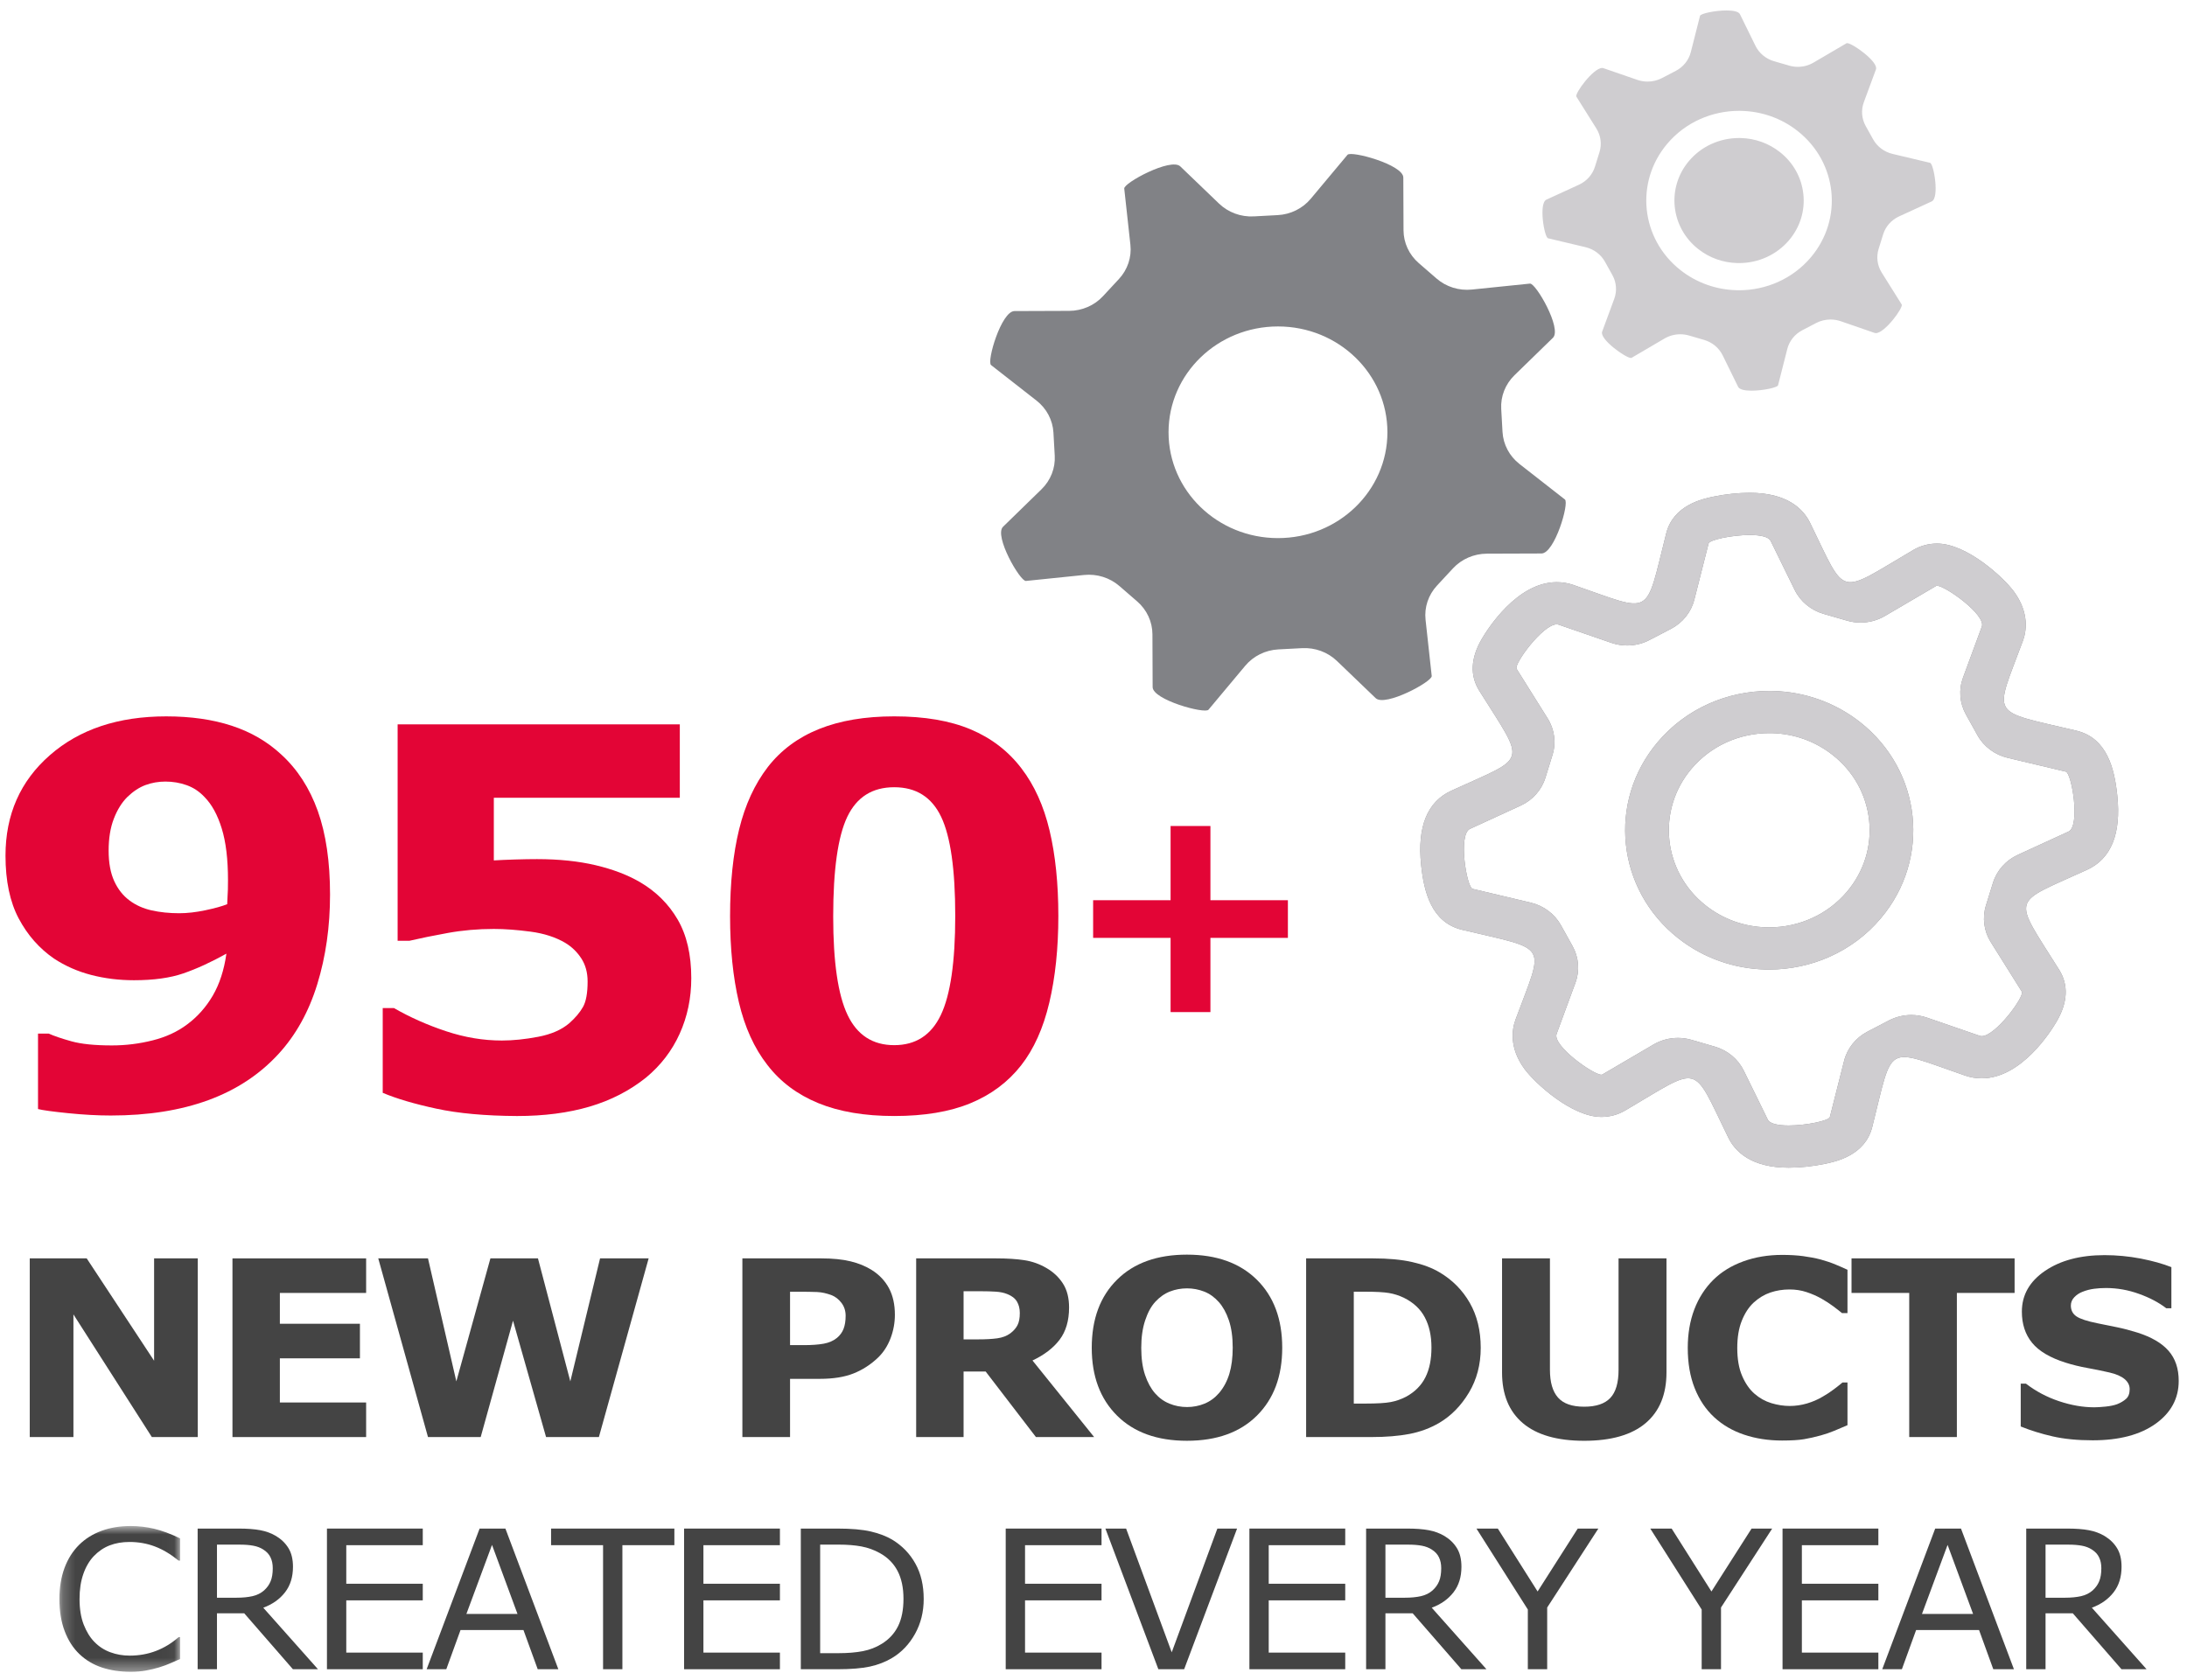 <?xml version="1.0" encoding="UTF-8" standalone="no"?>
<svg width="177px" height="136px" viewBox="0 0 177 136" version="1.1" xmlns="http://www.w3.org/2000/svg" xmlns:xlink="http://www.w3.org/1999/xlink">
    <!-- Generator: Sketch 3.6.1 (26313) - http://www.bohemiancoding.com/sketch -->
    <title>Group 3</title>
    <desc>Created with Sketch.</desc>
    <defs>
        <path id="path-1" d="M0.213,12.622 L9.978,12.622 L9.978,0.822 L0.213,0.822 L0.213,12.622 L0.213,12.622 Z"></path>
    </defs>
    <g id="Page-1" stroke="none" stroke-width="1" fill="none" fill-rule="evenodd">
        <g id="Careers" transform="translate(-879, -806)">
            <g id="Group-3" transform="translate(879, 806)">
                <path d="M16.007,116.339 L12.289,116.339 L5.943,106.41 L5.943,116.339 L2.408,116.339 L2.408,101.874 L7.017,101.874 L12.472,110.16 L12.472,101.874 L16.007,101.874 L16.007,116.339 Z" id="Fill-83" fill="#444444"></path>
                <path d="M29.632,116.339 L18.814,116.339 L18.814,101.874 L29.632,101.874 L29.632,104.672 L22.65,104.672 L22.65,107.167 L29.13,107.167 L29.13,109.965 L22.65,109.965 L22.65,113.54 L29.632,113.54 L29.632,116.339 Z" id="Fill-85" fill="#444444"></path>
                <path d="M52.497,101.873 L48.47,116.338 L44.194,116.338 L41.52,106.916 L38.904,116.338 L34.638,116.338 L30.613,101.873 L34.638,101.873 L36.933,111.831 L39.691,101.873 L43.538,101.873 L46.158,111.831 L48.565,101.873 L52.497,101.873 Z" id="Fill-87" fill="#444444"></path>
                <path d="M68.44,106.522 C68.44,106.116 68.324,105.765 68.097,105.469 C67.87,105.176 67.605,104.97 67.306,104.856 C66.902,104.701 66.511,104.615 66.129,104.598 C65.748,104.582 65.238,104.574 64.604,104.574 L63.941,104.574 L63.941,108.897 L65.045,108.897 C65.702,108.897 66.24,108.858 66.665,108.78 C67.091,108.703 67.448,108.547 67.735,108.314 C67.982,108.109 68.163,107.862 68.273,107.575 C68.384,107.287 68.44,106.936 68.44,106.522 M72.425,106.44 C72.425,107.087 72.31,107.72 72.076,108.34 C71.841,108.957 71.505,109.476 71.072,109.897 C70.476,110.468 69.811,110.897 69.076,111.19 C68.344,111.482 67.432,111.627 66.34,111.627 L63.941,111.627 L63.941,116.338 L60.083,116.338 L60.083,101.873 L66.43,101.873 C67.382,101.873 68.183,101.953 68.835,102.112 C69.488,102.269 70.068,102.508 70.57,102.825 C71.17,103.207 71.632,103.697 71.949,104.293 C72.266,104.889 72.425,105.603 72.425,106.44" id="Fill-89" fill="#444444"></path>
                <path d="M82.536,106.303 C82.536,105.94 82.459,105.629 82.305,105.371 C82.152,105.111 81.887,104.907 81.51,104.759 C81.249,104.654 80.946,104.592 80.597,104.569 C80.249,104.546 79.844,104.534 79.382,104.534 L77.985,104.534 L77.985,108.431 L79.171,108.431 C79.787,108.431 80.303,108.402 80.719,108.344 C81.133,108.286 81.482,108.152 81.763,107.946 C82.03,107.744 82.227,107.522 82.349,107.28 C82.474,107.037 82.536,106.711 82.536,106.303 L82.536,106.303 Z M88.552,116.339 L83.841,116.339 L79.773,111.035 L77.985,111.035 L77.985,116.339 L74.148,116.339 L74.148,101.874 L80.619,101.874 C81.5,101.874 82.261,101.922 82.897,102.019 C83.534,102.116 84.13,102.326 84.684,102.65 C85.248,102.975 85.694,103.392 86.025,103.909 C86.356,104.423 86.523,105.07 86.523,105.847 C86.523,106.915 86.266,107.787 85.756,108.46 C85.244,109.134 84.509,109.694 83.562,110.14 L88.552,116.339 Z" id="Fill-91" fill="#444444"></path>
                <path d="M98.663,112.773 C99.038,112.333 99.315,111.812 99.496,111.214 C99.676,110.616 99.767,109.911 99.767,109.101 C99.767,108.233 99.662,107.495 99.456,106.886 C99.249,106.278 98.976,105.784 98.643,105.41 C98.299,105.021 97.908,104.74 97.462,104.563 C97.016,104.39 96.553,104.301 96.071,104.301 C95.583,104.301 95.121,104.386 94.69,104.555 C94.258,104.722 93.861,105.002 93.501,105.39 C93.166,105.753 92.893,106.252 92.682,106.891 C92.469,107.528 92.365,108.268 92.365,109.111 C92.365,109.973 92.467,110.705 92.672,111.311 C92.875,111.917 93.146,112.41 93.479,112.793 C93.814,113.175 94.206,113.457 94.656,113.637 C95.103,113.82 95.575,113.909 96.071,113.909 C96.567,113.909 97.039,113.818 97.486,113.634 C97.936,113.449 98.327,113.162 98.663,112.773 M103.774,109.111 C103.774,111.416 103.091,113.247 101.724,114.605 C100.361,115.962 98.47,116.64 96.061,116.64 C93.658,116.64 91.771,115.962 90.408,114.605 C89.041,113.247 88.358,111.416 88.358,109.111 C88.358,106.786 89.041,104.948 90.408,103.598 C91.771,102.246 93.658,101.571 96.061,101.571 C98.458,101.571 100.343,102.246 101.716,103.598 C103.087,104.948 103.774,106.786 103.774,109.111" id="Fill-93" fill="#444444"></path>
                <path d="M115.852,109.092 C115.852,108.14 115.673,107.324 115.314,106.649 C114.959,105.971 114.389,105.443 113.614,105.06 C113.218,104.872 112.815,104.744 112.403,104.676 C111.992,104.608 111.371,104.573 110.54,104.573 L109.566,104.573 L109.566,113.628 L110.54,113.628 C111.458,113.628 112.13,113.587 112.558,113.505 C112.987,113.426 113.405,113.278 113.814,113.065 C114.517,112.676 115.033,112.156 115.36,111.505 C115.689,110.855 115.852,110.051 115.852,109.092 M119.839,109.121 C119.839,110.466 119.522,111.674 118.887,112.738 C118.249,113.804 117.446,114.622 116.476,115.193 C115.746,115.62 114.947,115.917 114.075,116.086 C113.206,116.253 112.174,116.339 110.982,116.339 L105.708,116.339 L105.708,101.874 L111.132,101.874 C112.351,101.874 113.401,101.971 114.286,102.169 C115.169,102.367 115.912,102.646 116.517,103.01 C117.546,103.619 118.359,104.439 118.952,105.472 C119.544,106.505 119.839,107.721 119.839,109.121" id="Fill-95" fill="#444444"></path>
                <path d="M134.873,111.103 C134.873,112.889 134.31,114.258 133.184,115.212 C132.06,116.163 130.402,116.641 128.214,116.641 C126.023,116.641 124.369,116.163 123.247,115.212 C122.125,114.258 121.565,112.893 121.565,111.112 L121.565,101.873 L125.441,101.873 L125.441,110.899 C125.441,111.903 125.658,112.65 126.094,113.142 C126.529,113.635 127.234,113.882 128.214,113.882 C129.177,113.882 129.882,113.645 130.327,113.171 C130.773,112.699 130.994,111.942 130.994,110.899 L130.994,101.873 L134.873,101.873 L134.873,111.103 Z" id="Fill-97" fill="#444444"></path>
                <path d="M144.228,116.62 C143.116,116.62 142.092,116.461 141.15,116.144 C140.209,115.826 139.402,115.354 138.725,114.725 C138.049,114.098 137.525,113.313 137.153,112.375 C136.78,111.435 136.595,110.35 136.595,109.121 C136.595,107.973 136.772,106.934 137.127,106.002 C137.483,105.07 137.997,104.27 138.673,103.602 C139.324,102.961 140.129,102.466 141.09,102.116 C142.05,101.767 143.1,101.592 144.238,101.592 C144.866,101.592 145.437,101.625 145.942,101.693 C146.444,101.761 146.914,101.85 147.342,101.961 C147.789,102.083 148.197,102.221 148.562,102.375 C148.928,102.526 149.247,102.666 149.522,102.796 L149.522,106.303 L149.078,106.303 C148.891,106.148 148.655,105.965 148.37,105.751 C148.086,105.54 147.763,105.33 147.402,105.124 C147.032,104.918 146.635,104.744 146.205,104.602 C145.778,104.46 145.32,104.39 144.83,104.39 C144.288,104.39 143.772,104.472 143.284,104.637 C142.795,104.802 142.345,105.074 141.927,105.454 C141.532,105.823 141.213,106.313 140.97,106.919 C140.725,107.526 140.602,108.264 140.602,109.13 C140.602,110.035 140.735,110.791 141,111.398 C141.263,112.006 141.596,112.484 142,112.834 C142.407,113.189 142.861,113.443 143.363,113.595 C143.867,113.746 144.36,113.822 144.852,113.822 C145.32,113.822 145.782,113.754 146.242,113.62 C146.699,113.484 147.123,113.302 147.512,113.069 C147.842,112.882 148.145,112.682 148.426,112.468 C148.707,112.257 148.94,112.072 149.12,111.919 L149.522,111.919 L149.522,115.377 C149.146,115.539 148.787,115.69 148.448,115.834 C148.107,115.976 147.747,116.098 147.372,116.203 C146.882,116.339 146.424,116.442 145.997,116.513 C145.567,116.585 144.979,116.62 144.228,116.62" id="Fill-99" fill="#444444"></path>
                <path d="M163.047,104.671 L158.375,104.671 L158.375,116.338 L154.519,116.338 L154.519,104.671 L149.849,104.671 L149.849,101.873 L163.047,101.873 L163.047,104.671 Z" id="Fill-101" fill="#444444"></path>
                <path d="M176.329,111.792 C176.329,113.217 175.702,114.375 174.454,115.266 C173.205,116.155 171.513,116.602 169.369,116.602 C168.13,116.602 167.05,116.495 166.13,116.285 C165.209,116.076 164.346,115.808 163.543,115.483 L163.543,112.015 L163.966,112.015 C164.761,112.631 165.655,113.103 166.642,113.435 C167.63,113.765 168.58,113.93 169.489,113.93 C169.724,113.93 170.031,113.911 170.413,113.872 C170.794,113.833 171.105,113.767 171.348,113.677 C171.641,113.561 171.884,113.413 172.075,113.241 C172.267,113.064 172.36,112.806 172.36,112.462 C172.36,112.145 172.221,111.872 171.944,111.64 C171.667,111.411 171.26,111.235 170.724,111.112 C170.162,110.982 169.567,110.862 168.941,110.747 C168.317,110.635 167.728,110.491 167.178,110.316 C165.92,109.92 165.014,109.384 164.462,108.708 C163.908,108.03 163.635,107.19 163.635,106.186 C163.635,104.838 164.257,103.741 165.506,102.888 C166.755,102.038 168.361,101.611 170.322,101.611 C171.306,101.611 172.278,101.704 173.241,101.886 C174.201,102.073 175.032,102.304 175.736,102.582 L175.736,105.914 L175.325,105.914 C174.721,105.448 173.984,105.057 173.109,104.745 C172.235,104.428 171.344,104.273 170.433,104.273 C170.111,104.273 169.792,104.294 169.473,104.335 C169.156,104.378 168.849,104.457 168.556,104.574 C168.295,104.671 168.07,104.819 167.881,105.017 C167.694,105.213 167.6,105.438 167.6,105.69 C167.6,106.073 167.753,106.366 168.054,106.57 C168.353,106.774 168.925,106.96 169.76,107.129 C170.308,107.238 170.836,107.345 171.342,107.45 C171.848,107.553 172.392,107.696 172.974,107.877 C174.118,108.24 174.964,108.733 175.51,109.359 C176.056,109.984 176.329,110.794 176.329,111.792" id="Fill-103" fill="#444444"></path>
                <g id="Group-107" transform="translate(4.596, 122.719)">
                    <mask id="mask-2" fill="white">
                        <use xlink:href="#path-1"></use>
                    </mask>
                    <g id="Clip-106"></g>
                    <path d="M9.978,11.59 C9.687,11.712 9.426,11.827 9.189,11.934 C8.956,12.04 8.649,12.153 8.268,12.271 C7.946,12.367 7.597,12.45 7.222,12.52 C6.844,12.588 6.429,12.623 5.977,12.623 C5.122,12.623 4.345,12.506 3.648,12.275 C2.95,12.042 2.341,11.679 1.826,11.184 C1.32,10.7 0.924,10.085 0.641,9.337 C0.354,8.592 0.213,7.722 0.213,6.733 C0.213,5.795 0.35,4.956 0.625,4.216 C0.898,3.477 1.294,2.853 1.809,2.343 C2.311,1.847 2.914,1.471 3.624,1.21 C4.333,0.95 5.12,0.822 5.985,0.822 C6.617,0.822 7.25,0.896 7.878,1.043 C8.509,1.191 9.207,1.451 9.978,1.822 L9.978,3.62 L9.858,3.62 C9.209,3.094 8.567,2.713 7.928,2.473 C7.292,2.234 6.609,2.113 5.883,2.113 C5.286,2.113 4.75,2.207 4.273,2.393 C3.795,2.579 3.369,2.869 2.994,3.261 C2.633,3.644 2.347,4.127 2.147,4.71 C1.942,5.294 1.842,5.968 1.842,6.733 C1.842,7.533 1.954,8.223 2.177,8.799 C2.402,9.374 2.689,9.844 3.044,10.205 C3.411,10.582 3.843,10.862 4.335,11.042 C4.829,11.225 5.349,11.314 5.899,11.314 C6.652,11.314 7.356,11.19 8.015,10.939 C8.675,10.691 9.291,10.316 9.866,9.815 L9.978,9.815 L9.978,11.59 Z" id="Fill-105" fill="#444444" mask="url(#mask-2)"></path>
                </g>
                <path d="M22.075,126.951 C22.075,126.624 22.017,126.335 21.896,126.083 C21.78,125.83 21.583,125.617 21.308,125.444 C21.081,125.296 20.812,125.193 20.501,125.135 C20.192,125.077 19.824,125.048 19.403,125.048 L17.56,125.048 L17.56,129.345 L19.142,129.345 C19.636,129.345 20.069,129.302 20.439,129.219 C20.806,129.135 21.119,128.978 21.378,128.749 C21.615,128.533 21.79,128.289 21.904,128.009 C22.019,127.731 22.075,127.38 22.075,126.951 L22.075,126.951 Z M25.734,135.134 L23.705,135.134 L19.766,130.607 L17.56,130.607 L17.56,135.134 L15.996,135.134 L15.996,123.747 L19.29,123.747 C20.003,123.747 20.597,123.791 21.071,123.881 C21.545,123.97 21.972,124.129 22.352,124.358 C22.779,124.618 23.113,124.947 23.352,125.341 C23.592,125.737 23.711,126.236 23.711,126.844 C23.711,127.665 23.498,128.353 23.071,128.904 C22.643,129.46 22.057,129.875 21.308,130.155 L25.734,135.134 Z" id="Fill-108" fill="#444444"></path>
                <path d="M34.216,135.135 L26.461,135.135 L26.461,123.747 L34.216,123.747 L34.216,125.093 L28.025,125.093 L28.025,128.214 L34.216,128.214 L34.216,129.559 L28.025,129.559 L28.025,133.789 L34.216,133.789 L34.216,135.135 Z" id="Fill-110" fill="#444444"></path>
                <path d="M41.883,130.66 L39.82,125.069 L37.746,130.66 L41.883,130.66 Z M45.188,135.134 L43.518,135.134 L42.365,131.961 L37.272,131.961 L36.12,135.134 L34.53,135.134 L38.816,123.747 L40.904,123.747 L45.188,135.134 Z" id="Fill-112" fill="#444444"></path>
                <path d="M54.579,125.092 L50.372,125.092 L50.372,135.134 L48.808,135.134 L48.808,125.092 L44.6,125.092 L44.6,123.747 L54.579,123.747 L54.579,125.092 Z" id="Fill-114" fill="#444444"></path>
                <path d="M63.121,135.135 L55.366,135.135 L55.366,123.747 L63.121,123.747 L63.121,125.093 L56.93,125.093 L56.93,128.214 L63.121,128.214 L63.121,129.559 L56.93,129.559 L56.93,133.789 L63.121,133.789 L63.121,135.135 Z" id="Fill-116" fill="#444444"></path>
                <path d="M73.121,129.429 C73.121,128.538 72.961,127.785 72.64,127.173 C72.318,126.561 71.839,126.08 71.2,125.728 C70.739,125.472 70.243,125.295 69.723,125.196 C69.201,125.097 68.574,125.046 67.848,125.046 L66.378,125.046 L66.378,133.835 L67.848,133.835 C68.603,133.835 69.259,133.781 69.821,133.674 C70.383,133.566 70.899,133.367 71.367,133.076 C71.951,132.715 72.391,132.239 72.684,131.647 C72.977,131.055 73.121,130.317 73.121,129.429 M74.758,129.453 C74.758,130.488 74.525,131.426 74.059,132.266 C73.591,133.107 72.973,133.76 72.196,134.224 C71.658,134.546 71.06,134.777 70.399,134.921 C69.737,135.063 68.866,135.135 67.785,135.135 L64.812,135.135 L64.812,123.747 L67.753,123.747 C68.902,123.747 69.817,123.827 70.492,123.988 C71.17,124.147 71.742,124.369 72.214,124.648 C73.013,125.134 73.639,125.779 74.085,126.584 C74.535,127.39 74.758,128.346 74.758,129.453" id="Fill-118" fill="#444444"></path>
                <path d="M89.15,135.135 L81.395,135.135 L81.395,123.747 L89.15,123.747 L89.15,125.093 L82.959,125.093 L82.959,128.214 L89.15,128.214 L89.15,129.559 L82.959,129.559 L82.959,133.789 L89.15,133.789 L89.15,135.135 Z" id="Fill-120" fill="#444444"></path>
                <path d="M100.121,123.747 L95.837,135.134 L93.749,135.134 L89.463,123.747 L91.139,123.747 L94.831,133.765 L98.525,123.747 L100.121,123.747 Z" id="Fill-122" fill="#444444"></path>
                <path d="M108.873,135.135 L101.118,135.135 L101.118,123.747 L108.873,123.747 L108.873,125.093 L102.681,125.093 L102.681,128.214 L108.873,128.214 L108.873,129.559 L102.681,129.559 L102.681,133.789 L108.873,133.789 L108.873,135.135 Z" id="Fill-124" fill="#444444"></path>
                <path d="M116.642,126.951 C116.642,126.624 116.584,126.335 116.463,126.083 C116.347,125.83 116.15,125.617 115.875,125.444 C115.648,125.296 115.379,125.193 115.068,125.135 C114.759,125.077 114.392,125.048 113.97,125.048 L112.127,125.048 L112.127,129.345 L113.709,129.345 C114.203,129.345 114.636,129.302 115.006,129.219 C115.373,129.135 115.686,128.978 115.945,128.749 C116.182,128.533 116.357,128.289 116.471,128.009 C116.586,127.731 116.642,127.38 116.642,126.951 L116.642,126.951 Z M120.302,135.134 L118.272,135.134 L114.333,130.607 L112.127,130.607 L112.127,135.134 L110.563,135.134 L110.563,123.747 L113.858,123.747 C114.57,123.747 115.164,123.791 115.638,123.881 C116.112,123.97 116.54,124.129 116.919,124.358 C117.347,124.618 117.68,124.947 117.919,125.341 C118.16,125.737 118.278,126.236 118.278,126.844 C118.278,127.665 118.065,128.353 117.638,128.904 C117.21,129.46 116.624,129.875 115.875,130.155 L120.302,135.134 Z" id="Fill-126" fill="#444444"></path>
                <path d="M129.36,123.747 L125.218,130.139 L125.218,135.134 L123.652,135.134 L123.652,130.301 L119.493,123.747 L121.223,123.747 L124.443,128.84 L127.691,123.747 L129.36,123.747 Z" id="Fill-128" fill="#444444"></path>
                <path d="M143.428,123.747 L139.286,130.139 L139.286,135.134 L137.721,135.134 L137.721,130.301 L133.561,123.747 L135.291,123.747 L138.512,128.84 L141.76,123.747 L143.428,123.747 Z" id="Fill-130" fill="#444444"></path>
                <path d="M152.021,135.135 L144.266,135.135 L144.266,123.747 L152.021,123.747 L152.021,125.093 L145.83,125.093 L145.83,128.214 L152.021,128.214 L152.021,129.559 L145.83,129.559 L145.83,133.789 L152.021,133.789 L152.021,135.135 Z" id="Fill-132" fill="#444444"></path>
                <path d="M159.688,130.66 L157.624,125.069 L155.551,130.66 L159.688,130.66 Z M162.993,135.134 L161.322,135.134 L160.17,131.961 L155.077,131.961 L153.925,135.134 L152.335,135.134 L156.621,123.747 L158.708,123.747 L162.993,135.134 Z" id="Fill-134" fill="#444444"></path>
                <path d="M170.067,126.951 C170.067,126.624 170.009,126.335 169.888,126.083 C169.772,125.83 169.575,125.617 169.3,125.444 C169.073,125.296 168.804,125.193 168.493,125.135 C168.184,125.077 167.816,125.048 167.395,125.048 L165.552,125.048 L165.552,129.345 L167.134,129.345 C167.628,129.345 168.061,129.302 168.431,129.219 C168.798,129.135 169.111,128.978 169.37,128.749 C169.607,128.533 169.782,128.289 169.896,128.009 C170.011,127.731 170.067,127.38 170.067,126.951 L170.067,126.951 Z M173.727,135.134 L171.697,135.134 L167.758,130.607 L165.552,130.607 L165.552,135.134 L163.988,135.134 L163.988,123.747 L167.282,123.747 C167.995,123.747 168.589,123.791 169.063,123.881 C169.537,123.97 169.964,124.129 170.344,124.358 C170.771,124.618 171.105,124.947 171.344,125.341 C171.585,125.737 171.703,126.236 171.703,126.844 C171.703,127.665 171.49,128.353 171.063,128.904 C170.635,129.46 170.049,129.875 169.3,130.155 L173.727,135.134 Z" id="Fill-136" fill="#444444"></path>
                <path d="M18.452,71.256 C18.452,69.557 18.284,68.161 17.944,67.065 C17.607,65.972 17.145,65.125 16.555,64.527 C16.138,64.081 15.656,63.76 15.11,63.566 C14.564,63.37 13.988,63.273 13.385,63.273 C12.823,63.273 12.289,63.366 11.777,63.554 C11.267,63.743 10.776,64.067 10.3,64.527 C9.856,64.972 9.491,65.556 9.212,66.283 C8.931,67.007 8.792,67.871 8.792,68.873 C8.792,69.848 8.943,70.668 9.244,71.33 C9.545,71.992 9.963,72.516 10.495,72.908 C10.998,73.283 11.591,73.549 12.275,73.703 C12.958,73.854 13.701,73.932 14.506,73.932 C15.152,73.932 15.857,73.852 16.62,73.691 C17.382,73.532 17.971,73.367 18.388,73.2 C18.388,73.046 18.4,72.827 18.418,72.541 C18.442,72.256 18.452,71.827 18.452,71.256 M26.711,72.419 C26.711,75.019 26.366,77.443 25.677,79.682 C24.987,81.923 23.937,83.808 22.528,85.338 C21.004,86.995 19.113,88.238 16.856,89.065 C14.6,89.892 11.97,90.308 8.963,90.308 C7.899,90.308 6.751,90.244 5.514,90.119 C4.275,89.993 3.464,89.883 3.077,89.785 L3.077,83.674 L3.94,83.674 C4.37,83.868 4.986,84.078 5.781,84.3 C6.582,84.523 7.67,84.634 9.049,84.634 C10.171,84.634 11.271,84.498 12.35,84.226 C13.428,83.956 14.355,83.527 15.132,82.944 C15.981,82.317 16.676,81.534 17.224,80.596 C17.77,79.657 18.137,78.526 18.324,77.204 C17.073,77.901 15.911,78.433 14.839,78.802 C13.769,79.171 12.436,79.356 10.84,79.356 C9.631,79.356 8.479,79.214 7.377,78.928 C6.281,78.643 5.277,78.2 4.37,77.602 C3.177,76.781 2.226,75.699 1.513,74.355 C0.802,73.011 0.445,71.316 0.445,69.271 C0.445,65.943 1.641,63.232 4.036,61.137 C6.429,59.041 9.567,57.995 13.45,57.995 C15.447,57.995 17.22,58.249 18.764,58.756 C20.311,59.265 21.644,60.04 22.765,61.084 C24.073,62.28 25.059,63.805 25.72,65.655 C26.38,67.506 26.711,69.761 26.711,72.419" id="Fill-138" fill="#E30536"></path>
                <path d="M55.947,79.189 C55.947,80.802 55.633,82.301 55.009,83.684 C54.383,85.069 53.475,86.253 52.281,87.24 C50.958,88.298 49.438,89.081 47.72,89.587 C46.001,90.094 44.042,90.349 41.844,90.349 C39.268,90.335 37.094,90.137 35.319,89.754 C33.545,89.372 32.095,88.945 30.975,88.471 L30.975,81.608 L31.88,81.608 C33.187,82.36 34.597,82.985 36.106,83.486 C37.616,83.987 39.117,84.237 40.613,84.237 C41.518,84.237 42.502,84.136 43.556,83.935 C44.614,83.733 45.451,83.367 46.07,82.839 C46.557,82.408 46.929,81.971 47.18,81.525 C47.433,81.08 47.557,80.392 47.557,79.46 C47.557,78.738 47.388,78.115 47.049,77.592 C46.712,77.072 46.278,76.65 45.746,76.33 C44.969,75.872 44.034,75.569 42.942,75.423 C41.852,75.278 40.858,75.204 39.967,75.204 C38.674,75.204 37.431,75.313 36.247,75.528 C35.06,75.744 34.022,75.955 33.131,76.163 L32.181,76.163 L32.181,58.641 L55.019,58.641 L55.019,64.585 L39.967,64.585 L39.967,69.656 C40.412,69.629 40.976,69.603 41.659,69.582 C42.344,69.561 42.942,69.551 43.46,69.551 C45.228,69.551 46.806,69.716 48.195,70.042 C49.581,70.368 50.779,70.823 51.785,71.407 C53.092,72.172 54.114,73.184 54.846,74.443 C55.579,75.703 55.947,77.284 55.947,79.189" id="Fill-140" fill="#E30536"></path>
                <path d="M77.31,74.151 C77.31,70.391 76.93,67.717 76.168,66.123 C75.405,64.529 74.14,63.731 72.371,63.731 C70.603,63.731 69.338,64.529 68.575,66.123 C67.814,67.717 67.433,70.407 67.433,74.192 C67.433,77.881 67.82,80.542 68.597,82.169 C69.374,83.798 70.633,84.612 72.371,84.612 C74.11,84.612 75.369,83.798 76.145,82.169 C76.922,80.542 77.31,77.868 77.31,74.151 M85.655,74.151 C85.655,76.767 85.41,79.109 84.922,81.175 C84.434,83.241 83.672,84.936 82.636,86.257 C81.572,87.608 80.207,88.628 78.538,89.315 C76.87,90.004 74.816,90.348 72.371,90.348 C69.97,90.348 67.921,90.001 66.226,89.305 C64.53,88.61 63.155,87.581 62.107,86.216 C61.041,84.853 60.274,83.157 59.798,81.134 C59.324,79.109 59.087,76.788 59.087,74.172 C59.087,71.473 59.332,69.127 59.82,67.137 C60.308,65.148 61.085,63.465 62.149,62.086 C63.215,60.721 64.594,59.699 66.29,59.018 C67.985,58.336 70.012,57.994 72.371,57.994 C74.83,57.994 76.892,58.346 78.56,59.049 C80.229,59.752 81.594,60.798 82.658,62.191 C83.708,63.554 84.469,65.234 84.944,67.232 C85.418,69.228 85.655,71.535 85.655,74.151" id="Fill-142" fill="#E30536"></path>
                <path d="M104.233,75.927 L97.963,75.927 L97.963,81.935 L94.739,81.935 L94.739,75.927 L88.47,75.927 L88.47,72.878 L94.739,72.878 L94.739,66.87 L97.963,66.87 L97.963,72.878 L104.233,72.878 L104.233,75.927 Z" id="Fill-144" fill="#E30536"></path>
                <path d="M143.181,75.075 C143.107,75.075 143.033,75.075 142.956,75.072 C141.152,75.025 139.455,74.413 138.05,73.306 C134.579,70.566 134.057,65.603 136.892,62.243 C138.439,60.406 140.736,59.352 143.193,59.352 C143.268,59.352 143.342,59.352 143.418,59.354 C145.223,59.402 146.919,60.014 148.325,61.123 C150.007,62.449 151.053,64.331 151.274,66.42 C151.492,68.508 150.858,70.555 149.485,72.182 C147.935,74.021 145.636,75.075 143.181,75.075 M138.692,40.203 C137.801,40.387 135.434,40.881 134.852,43.178 C133.099,50.087 133.872,49.607 127.332,47.353 C126.902,47.203 126.449,47.13 125.987,47.13 C122.769,47.13 120.372,50.961 119.924,51.73 C119.021,53.28 118.952,54.689 119.721,55.919 C123.536,62.005 123.702,61.148 117.459,64.014 C115.514,64.906 114.692,66.927 115.016,70.023 C115.239,72.155 115.819,74.675 118.34,75.275 C125.483,76.971 124.973,76.26 122.654,82.55 C122.381,83.292 122.112,84.793 123.373,86.525 C124.21,87.672 127.189,90.422 129.604,90.422 C130.281,90.422 130.941,90.245 131.512,89.911 C137.763,86.245 136.868,85.962 139.881,92.102 C140.423,93.211 141.712,94.531 144.763,94.531 C145.677,94.531 146.741,94.421 147.682,94.224 C148.571,94.04 150.94,93.547 151.523,91.249 C153.267,84.365 152.44,84.797 159.043,87.074 C159.474,87.224 159.926,87.298 160.388,87.298 C163.606,87.298 166.003,83.466 166.45,82.697 C167.354,81.148 167.422,79.738 166.653,78.509 C162.839,72.423 162.688,73.269 168.916,70.413 C170.863,69.52 171.684,67.496 171.357,64.395 C171.134,62.267 170.554,59.746 168.036,59.15 C160.892,57.455 161.402,58.165 163.72,51.878 C163.993,51.136 164.262,49.635 163.002,47.903 C162.164,46.757 159.185,44.005 156.77,44.005 C156.094,44.005 155.433,44.182 154.863,44.516 C148.61,48.182 149.505,48.464 146.494,42.325 C145.95,41.217 144.663,39.896 141.611,39.896 C140.698,39.896 139.634,40.007 138.692,40.203 M143.181,78.491 C146.562,78.491 149.919,77.076 152.221,74.341 C156.292,69.516 155.546,62.412 150.557,58.474 C148.483,56.837 146,56.006 143.515,55.94 C143.408,55.936 143.3,55.936 143.193,55.936 C139.811,55.934 136.456,57.352 134.153,60.086 C130.082,64.912 130.829,72.017 135.818,75.953 C137.893,77.59 140.375,78.421 142.86,78.487 C142.966,78.491 143.075,78.491 143.181,78.491 M141.611,43.312 C142.434,43.312 143.131,43.44 143.304,43.79 L145.245,47.749 C145.705,48.689 146.556,49.398 147.588,49.697 L149.485,50.246 C149.842,50.351 150.21,50.402 150.577,50.402 C151.266,50.402 151.948,50.221 152.548,49.87 L156.694,47.438 C156.712,47.427 156.738,47.421 156.77,47.421 C157.433,47.421 160.745,49.776 160.394,50.73 L158.872,54.858 C158.509,55.839 158.595,56.921 159.105,57.837 L160.042,59.523 C160.552,60.439 161.44,61.103 162.486,61.352 L167.193,62.469 C167.665,62.579 168.394,66.871 167.404,67.325 L163.309,69.203 C162.337,69.65 161.606,70.473 161.297,71.469 L160.727,73.304 C160.418,74.301 160.56,75.378 161.118,76.268 L163.632,80.28 C163.871,80.66 161.506,83.882 160.388,83.882 C160.332,83.882 160.279,83.874 160.229,83.857 L155.961,82.385 C155.548,82.241 155.114,82.171 154.684,82.171 C154.062,82.171 153.442,82.319 152.88,82.61 L151.137,83.519 C150.192,84.012 149.503,84.87 149.248,85.88 L148.094,90.436 C148.019,90.725 146.201,91.115 144.763,91.115 C143.94,91.115 143.243,90.987 143.071,90.638 L141.13,86.678 C140.668,85.738 139.817,85.031 138.787,84.732 L136.892,84.181 C136.532,84.076 136.165,84.026 135.798,84.026 C135.109,84.026 134.426,84.206 133.826,84.558 L129.679,86.989 C129.661,87.001 129.634,87.006 129.604,87.006 C128.942,87.006 125.629,84.653 125.981,83.699 L127.502,79.569 C127.866,78.588 127.78,77.507 127.27,76.59 L126.332,74.905 C125.822,73.988 124.935,73.324 123.891,73.075 L119.181,71.959 C118.71,71.846 117.981,67.556 118.971,67.102 L123.066,65.222 C124.038,64.778 124.768,63.954 125.077,62.958 L125.646,61.123 C125.957,60.127 125.814,59.049 125.256,58.16 L122.743,54.148 C122.504,53.767 124.869,50.545 125.987,50.545 C126.043,50.545 126.095,50.553 126.145,50.571 L130.413,52.043 C130.829,52.186 131.261,52.256 131.69,52.256 C132.315,52.256 132.935,52.109 133.495,51.815 L135.237,50.909 C136.185,50.415 136.872,49.557 137.127,48.547 L138.283,43.992 C138.355,43.702 140.174,43.312 141.611,43.312" id="Fill-146" fill="#818286"></path>
                <path d="M143.181,75.075 C143.107,75.075 143.033,75.075 142.956,75.072 C141.152,75.025 139.455,74.413 138.05,73.306 C134.579,70.566 134.057,65.603 136.892,62.243 C138.439,60.406 140.736,59.352 143.193,59.352 C143.268,59.352 143.342,59.352 143.418,59.354 C145.223,59.402 146.919,60.014 148.325,61.123 C150.007,62.449 151.053,64.331 151.274,66.42 C151.492,68.508 150.858,70.555 149.485,72.182 C147.935,74.021 145.636,75.075 143.181,75.075 M138.692,40.203 C137.801,40.387 135.434,40.881 134.852,43.178 C133.099,50.087 133.872,49.607 127.332,47.353 C126.902,47.203 126.449,47.13 125.987,47.13 C122.769,47.13 120.372,50.961 119.924,51.73 C119.021,53.28 118.952,54.689 119.721,55.919 C123.536,62.005 123.702,61.148 117.459,64.014 C115.514,64.906 114.692,66.927 115.016,70.023 C115.239,72.155 115.819,74.675 118.34,75.275 C125.483,76.971 124.973,76.26 122.654,82.55 C122.381,83.292 122.112,84.793 123.373,86.525 C124.21,87.672 127.189,90.422 129.604,90.422 C130.281,90.422 130.941,90.245 131.512,89.911 C137.763,86.245 136.868,85.962 139.881,92.102 C140.423,93.211 141.712,94.531 144.763,94.531 C145.677,94.531 146.741,94.421 147.682,94.224 C148.571,94.04 150.94,93.547 151.523,91.249 C153.267,84.365 152.44,84.797 159.043,87.074 C159.474,87.224 159.926,87.298 160.388,87.298 C163.606,87.298 166.003,83.466 166.45,82.697 C167.354,81.148 167.422,79.738 166.653,78.509 C162.839,72.423 162.688,73.269 168.916,70.413 C170.863,69.52 171.684,67.496 171.357,64.395 C171.134,62.267 170.554,59.746 168.036,59.15 C160.892,57.455 161.402,58.165 163.72,51.878 C163.993,51.136 164.262,49.635 163.002,47.903 C162.164,46.757 159.185,44.005 156.77,44.005 C156.094,44.005 155.433,44.182 154.863,44.516 C148.61,48.182 149.505,48.464 146.494,42.325 C145.95,41.217 144.663,39.896 141.611,39.896 C140.698,39.896 139.634,40.007 138.692,40.203 M143.181,78.491 C146.562,78.491 149.919,77.076 152.221,74.341 C156.292,69.516 155.546,62.412 150.557,58.474 C148.483,56.837 146,56.006 143.515,55.94 C143.408,55.936 143.3,55.936 143.193,55.936 C139.811,55.934 136.456,57.352 134.153,60.086 C130.082,64.912 130.829,72.017 135.818,75.953 C137.893,77.59 140.375,78.421 142.86,78.487 C142.966,78.491 143.075,78.491 143.181,78.491 M141.611,43.312 C142.434,43.312 143.131,43.44 143.304,43.79 L145.245,47.749 C145.705,48.689 146.556,49.398 147.588,49.697 L149.485,50.246 C149.842,50.351 150.21,50.402 150.577,50.402 C151.266,50.402 151.948,50.221 152.548,49.87 L156.694,47.438 C156.712,47.427 156.738,47.421 156.77,47.421 C157.433,47.421 160.745,49.776 160.394,50.73 L158.872,54.858 C158.509,55.839 158.595,56.921 159.105,57.837 L160.042,59.523 C160.552,60.439 161.44,61.103 162.486,61.352 L167.193,62.469 C167.665,62.579 168.394,66.871 167.404,67.325 L163.309,69.203 C162.337,69.65 161.606,70.473 161.297,71.469 L160.727,73.304 C160.418,74.301 160.56,75.378 161.118,76.268 L163.632,80.28 C163.871,80.66 161.506,83.882 160.388,83.882 C160.332,83.882 160.279,83.874 160.229,83.857 L155.961,82.385 C155.548,82.241 155.114,82.171 154.684,82.171 C154.062,82.171 153.442,82.319 152.88,82.61 L151.137,83.519 C150.192,84.012 149.503,84.87 149.248,85.88 L148.094,90.436 C148.019,90.725 146.201,91.115 144.763,91.115 C143.94,91.115 143.243,90.987 143.071,90.638 L141.13,86.678 C140.668,85.738 139.817,85.031 138.787,84.732 L136.892,84.181 C136.532,84.076 136.165,84.026 135.798,84.026 C135.109,84.026 134.426,84.206 133.826,84.558 L129.679,86.989 C129.661,87.001 129.634,87.006 129.604,87.006 C128.942,87.006 125.629,84.653 125.981,83.699 L127.502,79.569 C127.866,78.588 127.78,77.507 127.27,76.59 L126.332,74.905 C125.822,73.988 124.935,73.324 123.891,73.075 L119.181,71.959 C118.71,71.846 117.981,67.556 118.971,67.102 L123.066,65.222 C124.038,64.778 124.768,63.954 125.077,62.958 L125.646,61.123 C125.957,60.127 125.814,59.049 125.256,58.16 L122.743,54.148 C122.504,53.767 124.869,50.545 125.987,50.545 C126.043,50.545 126.095,50.553 126.145,50.571 L130.413,52.043 C130.829,52.186 131.261,52.256 131.69,52.256 C132.315,52.256 132.935,52.109 133.495,51.815 L135.237,50.909 C136.185,50.415 136.872,49.557 137.127,48.547 L138.283,43.992 C138.355,43.702 140.174,43.312 141.611,43.312" id="Fill-148" fill="#CFCDD0"></path>
                <path d="M140.742,21.298 C140.694,21.298 140.646,21.298 140.597,21.296 C139.435,21.265 138.343,20.873 137.438,20.158 C135.203,18.395 134.868,15.198 136.691,13.035 C137.688,11.852 139.168,11.173 140.75,11.173 C140.798,11.173 140.846,11.175 140.894,11.175 C142.057,11.206 143.149,11.6 144.054,12.313 C145.136,13.167 145.811,14.379 145.951,15.725 C146.094,17.07 145.684,18.387 144.801,19.436 C143.803,20.618 142.324,21.298 140.742,21.298 M140.742,23.498 C142.92,23.498 145.08,22.585 146.564,20.824 C149.184,17.717 148.704,13.144 145.492,10.61 C144.155,9.553 142.557,9.019 140.957,8.977 C140.888,8.975 140.818,8.973 140.75,8.973 C138.572,8.973 136.412,9.885 134.928,11.647 C132.308,14.754 132.788,19.329 136,21.863 C137.337,22.917 138.935,23.453 140.535,23.494 C140.603,23.496 140.674,23.498 140.742,23.498 M139.73,0.846 C140.26,0.846 140.71,0.927 140.82,1.153 L142.071,3.702 C142.368,4.308 142.916,4.765 143.579,4.957 L144.801,5.31 C145.03,5.378 145.269,5.411 145.504,5.411 C145.947,5.411 146.387,5.295 146.773,5.067 L149.443,3.502 C149.455,3.495 149.471,3.491 149.491,3.491 C149.918,3.491 152.05,5.007 151.825,5.621 L150.844,8.279 C150.611,8.91 150.667,9.608 150.994,10.198 L151.599,11.283 C151.928,11.874 152.5,12.301 153.173,12.46 L156.204,13.181 C156.507,13.253 156.977,16.016 156.338,16.307 L153.702,17.517 C153.076,17.804 152.606,18.334 152.408,18.975 L152.04,20.158 C151.842,20.799 151.932,21.492 152.291,22.065 L153.909,24.648 C154.064,24.894 152.54,26.968 151.821,26.968 C151.785,26.968 151.751,26.962 151.719,26.953 L148.971,26.003 C148.704,25.912 148.425,25.867 148.148,25.867 C147.748,25.867 147.349,25.962 146.987,26.149 L145.865,26.735 C145.255,27.052 144.813,27.605 144.649,28.256 L143.904,31.188 C143.858,31.374 142.685,31.627 141.76,31.627 C141.23,31.627 140.782,31.543 140.672,31.318 L139.421,28.768 C139.124,28.164 138.576,27.708 137.913,27.516 L136.691,27.16 C136.46,27.094 136.223,27.061 135.988,27.061 C135.544,27.061 135.105,27.178 134.717,27.403 L132.047,28.97 C132.035,28.976 132.019,28.98 131.999,28.98 C131.574,28.98 129.442,27.463 129.666,26.85 L130.646,24.191 C130.879,23.56 130.825,22.863 130.498,22.273 L129.893,21.187 C129.564,20.597 128.992,20.17 128.321,20.01 L125.288,19.29 C124.985,19.218 124.515,16.457 125.153,16.163 L127.789,14.954 C128.416,14.666 128.885,14.136 129.084,13.495 L129.452,12.315 C129.65,11.672 129.56,10.979 129.201,10.406 L127.581,7.823 C127.428,7.576 128.952,5.502 129.67,5.502 C129.707,5.502 129.741,5.508 129.773,5.52 L132.521,6.468 C132.788,6.559 133.065,6.605 133.344,6.605 C133.744,6.605 134.143,6.51 134.505,6.322 L135.627,5.737 C136.237,5.419 136.679,4.866 136.843,4.215 L137.588,1.283 C137.634,1.096 138.807,0.846 139.73,0.846" id="Fill-150" fill="#CFCDD0"></path>
                <path d="M94.573,34.995 C94.573,30.263 98.538,26.428 103.43,26.428 C108.323,26.428 112.288,30.263 112.288,34.995 C112.288,39.728 108.323,43.563 103.43,43.563 C98.538,43.563 94.573,39.728 94.573,34.995 L94.573,34.995 Z M85.363,36.887 C85.421,37.9 85.032,38.889 84.293,39.609 L81.179,42.644 C80.426,43.377 82.562,47.08 83.032,47.031 L87.734,46.548 C88.778,46.441 89.819,46.767 90.6,47.445 L92.038,48.692 C92.819,49.369 93.266,50.334 93.27,51.348 L93.286,55.624 C93.29,56.657 97.508,57.813 97.805,57.457 L100.777,53.902 C101.437,53.111 102.411,52.63 103.459,52.573 L105.386,52.472 C106.434,52.416 107.456,52.793 108.2,53.507 L111.336,56.519 C112.095,57.247 115.923,55.181 115.873,54.727 L115.375,50.179 C115.263,49.169 115.6,48.161 116.301,47.406 L117.59,46.016 C118.29,45.26 119.288,44.827 120.336,44.823 L124.754,44.808 C125.822,44.804 127.021,40.724 126.652,40.437 L122.976,37.563 C122.159,36.924 121.661,35.982 121.603,34.968 L121.498,33.104 C121.44,32.092 121.829,31.102 122.568,30.381 L125.682,27.348 C126.435,26.614 124.299,22.911 123.827,22.959 L119.127,23.441 C118.083,23.55 117.041,23.224 116.261,22.546 L114.823,21.299 C114.042,20.623 113.595,19.656 113.591,18.643 L113.574,14.369 C113.57,13.335 109.353,12.178 109.056,12.533 L106.084,16.089 C105.424,16.879 104.45,17.361 103.404,17.415 L101.475,17.518 C100.429,17.575 99.405,17.198 98.661,16.483 L95.525,13.471 C94.766,12.743 90.938,14.809 90.988,15.264 L91.486,19.812 C91.598,20.821 91.261,21.829 90.56,22.585 L89.271,23.975 C88.573,24.731 87.573,25.164 86.525,25.167 L82.107,25.183 C81.039,25.187 79.842,29.267 80.209,29.554 L83.887,32.43 C84.702,33.067 85.2,34.009 85.258,35.023 L85.363,36.887 Z" id="Fill-152" fill="#818286"></path>
            </g>
        </g>
    </g>
</svg>